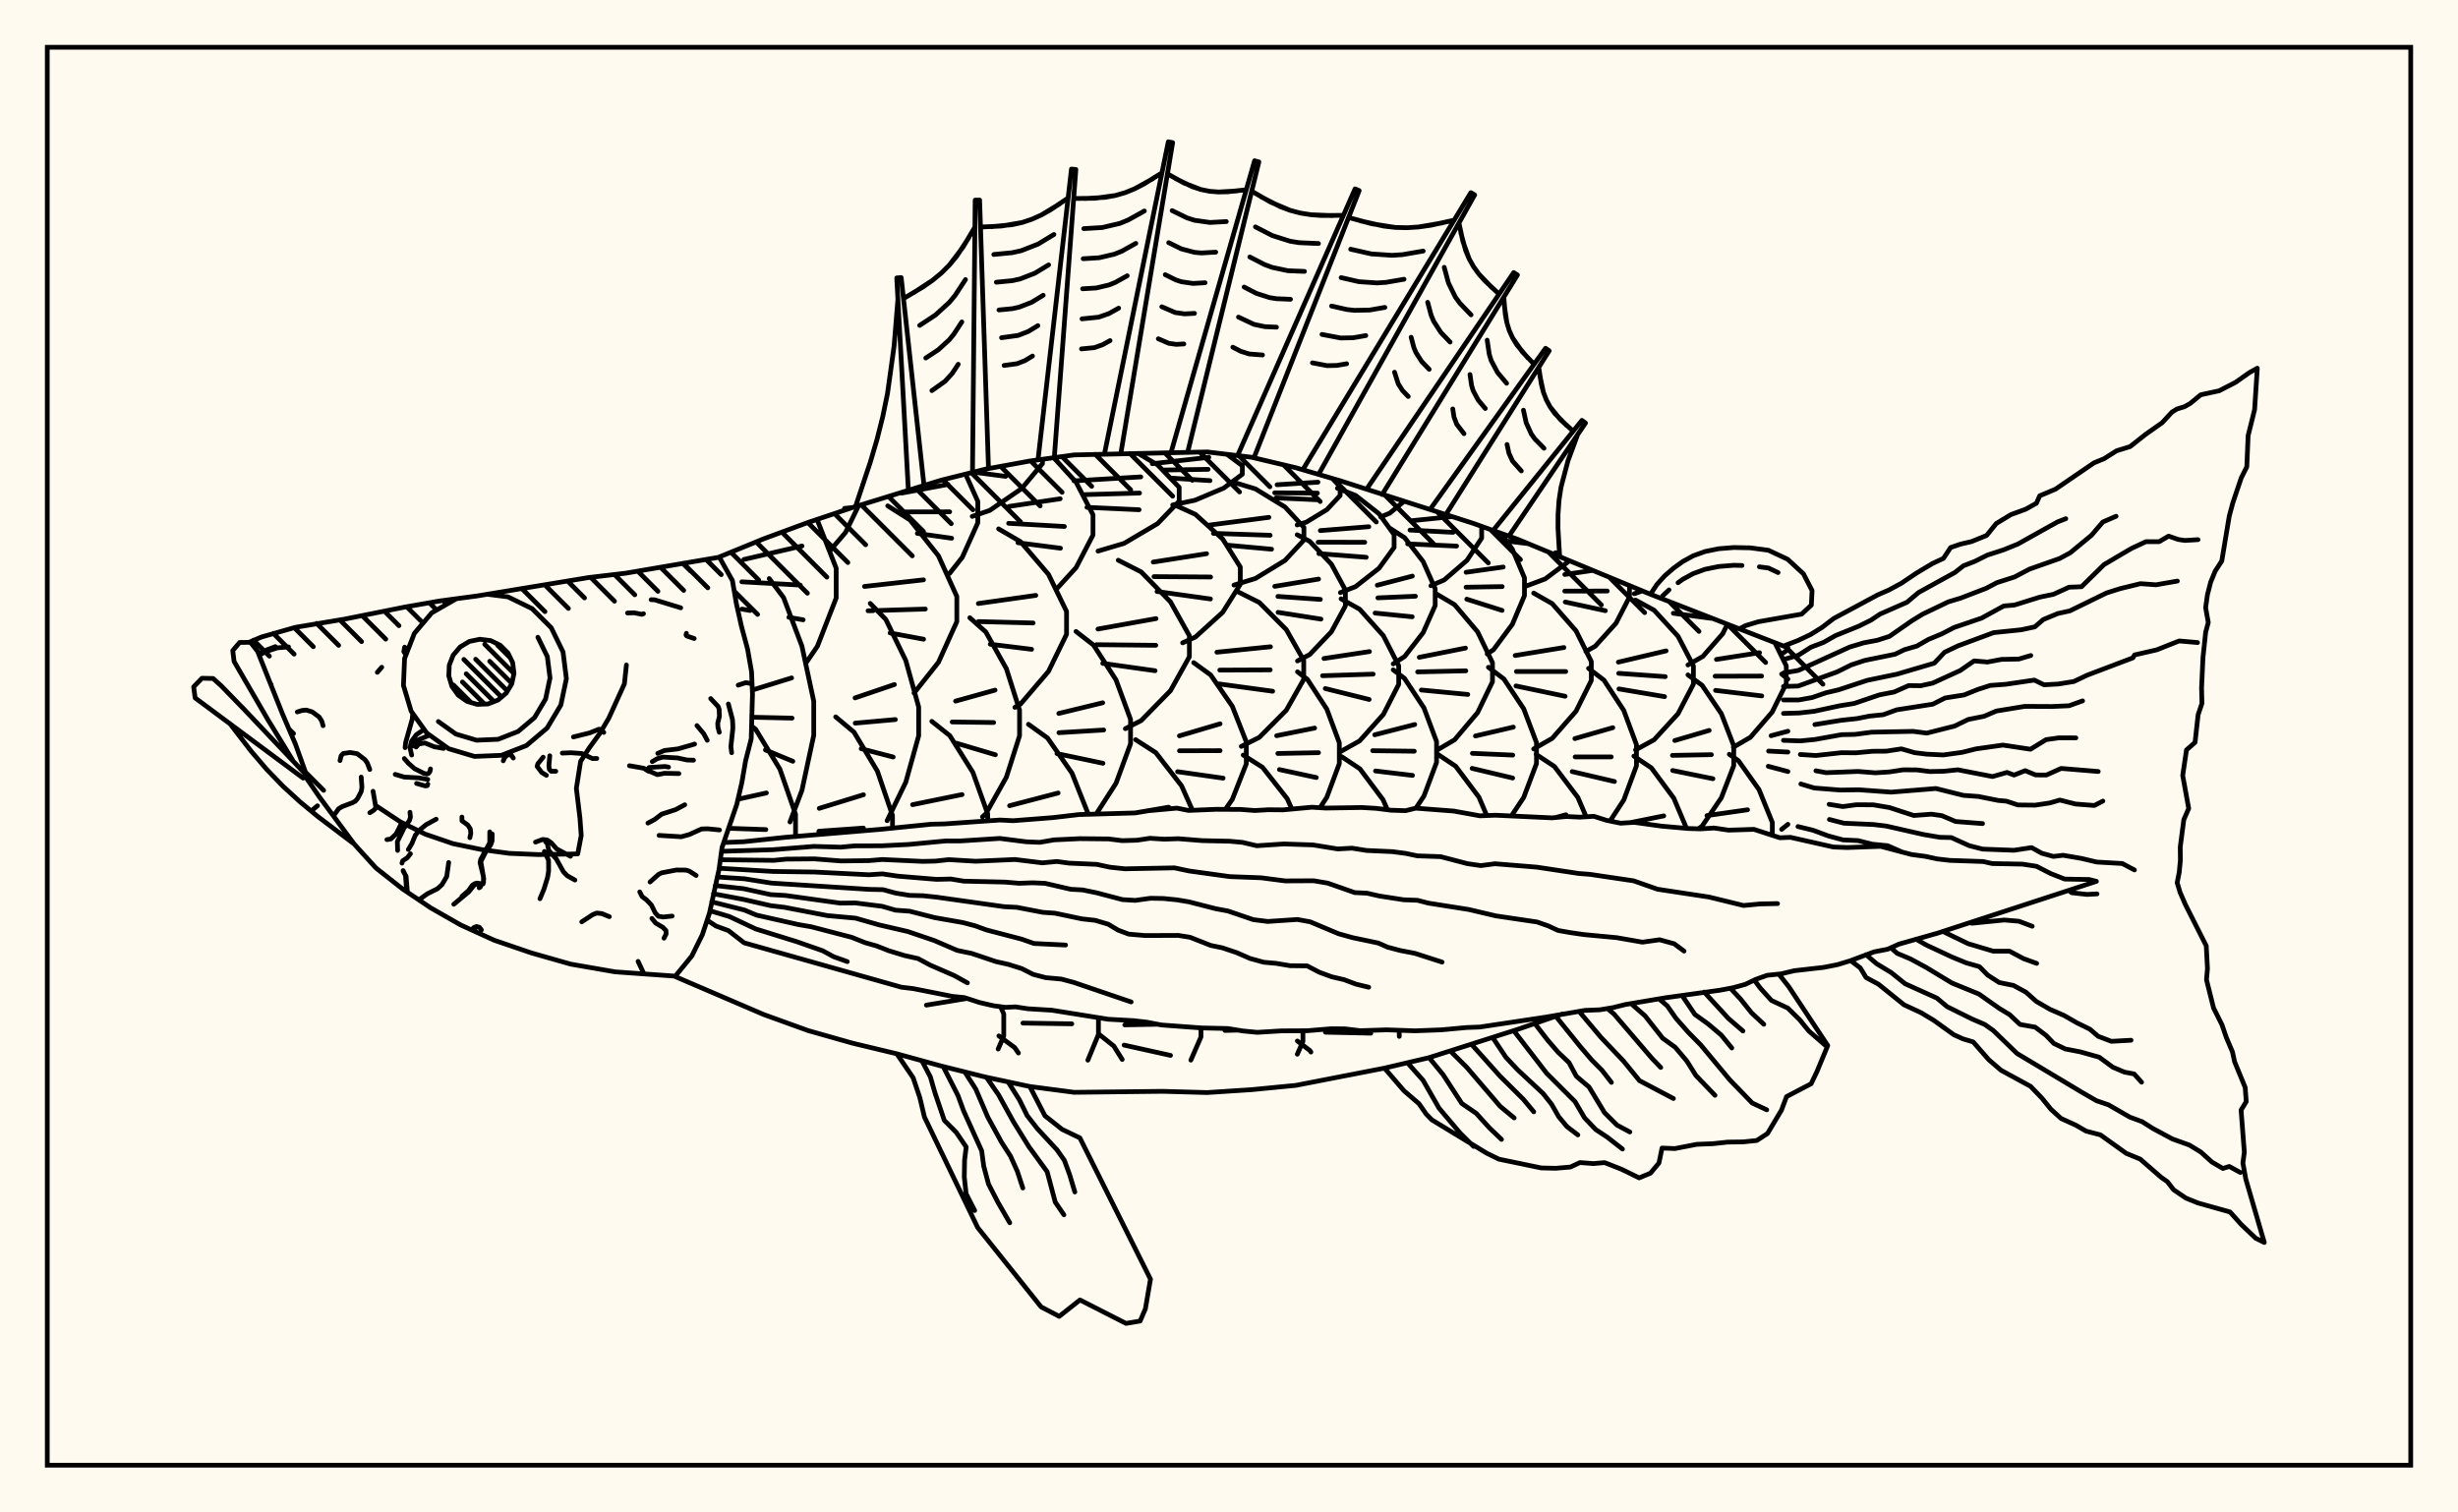<svg xmlns="http://www.w3.org/2000/svg" width="520" height="320"><rect x="0" y="0" width="520" height="320" fill="floralwhite"/><rect x="10" y="10" width="500" height="300" stroke="black" stroke-width="1" fill="none"/><path stroke="black" stroke-width="1" fill="none" stroke-linecap="round" stroke-linejoin="round" d="
M 152.18 117.84 161.59 113.99 170.97 110.53 180.35 107.38 199.1 101.6 208.48 99.26 217.86 97.54 227.24 96.25 255.38 95.62 264.75 96.74 274.13 98.96 283.51 101.71 311.65 110.72 321.02 114.08 349.16 125.73 378.24 137.05 
M 330.54 214.53 321.02 217.81 302.27 223.79 292.89 225.99 274.13 229.64 264.75 230.55 255.38 231.16 246 230.9 227.24 231.11 217.86 229.88 208.48 227.88 199.1 225.54 189.73 222.96 180.35 220.71 170.97 218.05 161.59 214.66 142.87 206.63 
M 168.3 177.01 168.3 172.27 164.99 162.73 159.86 154.3 159.04 153.63 
M 156.12 169.1 162.13 167.77 
M 154.16 175.25 162.02 175.52 
M 167.12 173.91 169.65 167.22 172.15 155.57 172.15 148.36 169.65 136.71 165.76 126.42 162.73 122.41 
M 159.45 145.91 167.47 143.43 
M 159.61 151.76 167.56 151.94 
M 161.93 158.67 167.73 161.07 
M 170.57 140.18 172.93 136.72 176.9 126.52 176.9 120.22 172.85 109.9 
M 157.37 118.37 169.67 115.52 
M 156.94 123.1 164 123.49 
M 164.17 123.5 169.31 123.79 
M 156.97 128.87 158.69 129.17 
M 166.89 130.61 169.91 131.14 
M 188.81 175.22 188.81 172.52 185.62 163.16 180.66 154.9 176.79 151.67 
M 173.32 171.03 182.67 168.15 
M 173.23 175.87 182.66 175.2 
M 175.48 116.63 178.88 112.65 181.64 106.99 
M 187.67 173.64 191.62 165.5 194.35 155.67 194.35 149.58 191.62 139.74 187.4 131.06 184.1 127.67 
M 180.89 147.66 189.22 144.83 
M 180.92 153 189.42 152.24 
M 182.19 158.41 188.96 160.17 
M 193.37 146.64 198.53 140.13 202.42 131.53 202.42 126.2 198.53 117.6 192.51 110 187.8 107.03 
M 182.89 124.08 195.37 122.68 
M 183.64 129.23 184.74 129.2 
M 185.95 129.16 195.76 128.86 
M 188.3 133.92 195.39 135.24 
M 208.96 173.65 208.96 172.22 205.82 163.42 200.94 155.65 197.13 152.62 
M 193.06 170.25 203.53 168.11 
M 200.89 121.32 203.57 117.93 206.86 110.61 206.86 106.08 204.27 100.31 
M 190.76 104.33 200.56 102.49 
M 190.41 108.31 200.91 108.29 
M 194.07 112.86 201.33 113.88 
M 207.84 172.83 208.56 172.18 212.9 164.44 215.69 155.67 215.69 150.24 212.9 141.47 208.56 133.72 205.17 130.7 
M 202.15 148.34 210.51 146.01 
M 201.44 152.75 210.21 152.87 
M 202.34 157.24 210.58 159.69 
M 205.68 109.26 209.37 108 216.16 103.35 220.54 98.08 220.54 97.17 
M 205.95 99.89 212.75 100.79 
M 214.69 149.66 215.89 148.97 221.81 142.05 225.63 134.21 225.63 129.36 221.81 121.52 215.89 114.6 211.26 111.9 
M 206.97 127.69 219.13 125.97 
M 206.98 131.51 218.56 131.81 
M 209.49 136.3 218.24 137.38 
M 230.12 172.27 230.12 171.98 226.78 163.57 221.61 156.14 217.57 153.24 
M 213.58 170.47 223.86 167.78 
M 223.7 124.42 227.65 120.1 231.23 113.19 231.23 108.92 227.65 102.02 222.93 96.84 
M 213.45 107.15 224.29 105.53 
M 213.38 110.72 225.18 111.39 
M 215.36 114.83 224.35 115.99 
M 231.92 172.21 236.1 165.72 239.17 157.37 239.17 152.2 236.1 143.85 231.34 136.48 227.63 133.6 
M 223.99 150.95 233.28 148.69 
M 224.02 155.02 233.49 154.45 
M 223.61 159.44 233.34 161.49 
M 232.29 116.6 237.82 114.96 244.9 110.78 249.46 106.04 249.46 103.1 244.9 98.36 240.78 95.93 
M 227.21 101.74 241.34 100.9 
M 229.49 104.65 241.08 104.32 
M 229.95 107.34 240.98 107.85 
M 238.07 154.17 241.42 152.46 247.62 146.13 251.62 138.95 251.62 134.51 247.62 127.34 241.42 121 236.57 118.53 
M 232.28 133.09 244.56 130.88 
M 231.94 136.4 244.51 136.53 
M 233.29 140.35 244.36 141.91 
M 252.26 171.41 249.97 166.26 244.51 159.24 240.24 156.5 
M 240.09 172 247.24 170.78 
M 248.09 106.84 252.83 105.83 258.91 103.26 262.82 100.34 262.82 98.54 259.57 96.12 
M 243.77 98.11 255.73 96.76 
M 246.01 99.45 255.58 99.3 
M 247.83 101.16 255.98 101.69 
M 250.19 136.01 252.9 134.78 258.67 129.55 262.39 123.63 262.39 119.97 258.67 114.05 252.9 108.83 248.39 106.78 
M 243.97 118.92 255.26 117.15 
M 244.13 122 256.11 122.08 
M 244.78 125.15 256.08 126.73 
M 259.24 171.24 260.7 169.13 263.66 161.61 263.66 156.96 260.7 149.43 256.11 142.79 252.53 140.2 
M 249.51 155.69 258.12 153.14 
M 249.52 158.85 258.12 158.82 
M 249.12 163.27 258.76 164.64 
M 261.05 123.79 265.6 122.39 271.84 118.58 275.85 114.26 275.85 111.58 271.84 107.26 265.6 103.44 261.11 102.07 
M 255.99 111.07 268.44 109.46 
M 256.7 112.85 268.71 113.25 
M 259.48 115.33 269.01 116.2 
M 262.6 157.92 266.41 156.01 272.13 150.26 275.81 143.75 275.81 139.72 272.13 133.22 266.41 127.47 261.94 125.23 
M 257.44 137.99 268.77 136.84 
M 258.05 141.78 268.72 141.73 
M 257.89 144.7 269.24 146.25 
M 273.3 171.18 272.32 168.99 267.09 162.34 263.01 159.75 
M 274.42 111.07 276.37 110.47 280.71 107.83 283.51 104.84 283.51 102.99 281.85 101.22 
M 270.17 102.56 278.82 102.02 
M 269.67 104.27 278.71 104.33 
M 269.95 105.34 278.86 105.75 
M 274.49 139.84 277.07 138.49 281.66 133.67 284.62 128.2 284.62 124.82 281.66 119.36 277.07 114.53 274.42 113.14 
M 269.68 124.06 278.95 122.52 
M 270.34 126.19 279.33 126.82 
M 270.38 129.56 279.45 130.99 
M 279.25 170.9 280.69 168.69 283.34 161.56 283.34 157.15 280.69 150.03 276.58 143.73 274.49 142.14 
M 270.08 155.66 278.12 154.04 
M 270.33 159.42 278.94 159.25 
M 270.66 162.82 278.47 164.51 
M 283.56 125.38 286.79 124.11 291.74 120.23 294.93 115.83 294.93 113.11 291.74 108.71 286.79 104.82 282.93 103.31 
M 279.32 112.26 289.58 111.44 
M 278.85 114.72 288.72 114.73 
M 279.02 117.13 289.03 117.91 
M 283.71 158.95 287.63 156.76 292.66 151.15 295.9 144.79 295.9 140.86 292.66 134.5 287.63 128.89 283.71 126.7 
M 280.09 139.32 289.71 137.86 
M 279.79 142.97 290.49 142.63 
M 280.36 145.68 289.65 147.99 
M 293.51 171.33 292.6 169.22 287.69 162.66 283.86 160.11 
M 292.08 109.37 294 108.58 296.98 106.12 
M 294.74 140.46 297.16 138.9 301.08 133.84 303.62 128.11 303.62 124.56 301.08 118.83 297.16 113.77 294.09 111.79 
M 291.37 123.82 298.79 121.89 
M 291.5 126.49 299.44 126.15 
M 290.91 129.71 298.76 130.5 
M 299.54 170.99 301.25 168.41 303.91 161.3 303.91 156.9 301.25 149.79 297.12 143.52 294.74 141.72 
M 290.83 155.47 299.3 153.29 
M 290.4 158.83 299.2 158.94 
M 290.99 163.12 298.83 164.06 
M 302.71 123.92 305.54 122.7 310.35 118.55 313.45 113.85 313.45 111.37 
M 298.55 110.18 307.11 109.31 
M 298.29 112.15 307.41 112.63 
M 297.79 115.07 308.15 115.54 
M 303.93 158.76 307.73 156.52 312.6 150.76 315.74 144.25 315.74 140.21 312.6 133.69 307.73 127.94 303.93 125.69 
M 300.25 139.07 310.03 137.12 
M 299.91 142.16 310.11 141.93 
M 300.69 145.99 310.52 146.93 
M 314.53 172.55 312.88 168.67 307.96 162.12 304.13 159.56 
M 314.62 138.36 315.96 137.46 319.94 132.1 322.51 126.02 322.51 122.26 319.94 116.19 317.42 112.79 
M 310.16 121.08 318.01 119.97 
M 310.15 124.24 317.79 124.11 
M 310.3 126.77 317.78 129.15 
M 319.76 172.6 322.35 168.71 325.05 161.55 325.05 157.12 322.35 149.97 318.15 143.65 314.88 141.18 
M 312.13 155.72 320.15 153.84 
M 311.49 159.39 320.03 159.76 
M 311.43 162.57 320.01 164.61 
M 322.78 124.03 326.91 122.48 332.02 118.66 
M 318.93 114.5 323.29 115.02 
M 324.45 158.46 328.38 156.22 333.41 150.48 336.65 143.98 336.65 139.96 333.41 133.46 328.38 127.72 324.45 125.48 
M 320.54 138.69 330.86 137 
M 320.8 142.08 331.24 142.08 
M 320.71 145.13 331.11 147.31 
M 335.56 172.81 333.81 168.73 328.84 162.16 324.96 159.6 
M 329.11 172.97 331.28 172.38 
M 335.49 137.83 337.47 136.73 341.88 131.85 344.72 126.32 344.72 123.93 
M 331.04 121.55 336.86 120.7 
M 331.03 125.07 340.02 125.05 
M 331.13 127.37 339.62 129.21 
M 340.6 173.72 343.51 169.27 346.2 162.03 346.2 157.55 343.51 150.3 339.32 143.9 336.06 141.41 
M 333.17 156.27 341.2 153.96 
M 333.23 160.14 340.87 160.14 
M 332.6 163.25 341.55 165.35 
M 345.74 125.62 347.43 125.02 
M 346 158.67 349.94 156.52 355 151 358.25 144.75 358.25 140.88 355 134.63 349.94 129.11 346 126.96 
M 342.37 140.09 352.47 137.71 
M 342.44 142.46 352.29 143.16 
M 342.5 145.76 352.15 147.39 
M 356.8 175.27 354.1 168.88 349.36 162.47 345.65 159.97 
M 344.99 174.03 351.98 172.62 
M 357.09 140.69 360.25 138.88 364.44 134.09 365.43 132.09 
M 354 129.75 361.95 130.82 
M 359.31 175.36 360.09 174.78 364.16 168.78 366.78 161.99 366.78 157.79 364.16 151 360.09 145 357.09 142.79 
M 354.31 156.68 361.59 154.54 
M 353.81 159.82 362.05 159.67 
M 353.85 163.02 362.38 164.76 
M 366.7 158.09 370.3 156 374.91 150.66 377.89 144.61 377.89 140.87 375.49 136 
M 363.12 139.52 372.24 138.09 
M 362.84 143.07 372.68 143.04 
M 362.93 146.07 372.71 147.24 
M 374.94 176.74 374.94 174 372.13 167.07 367.77 160.94 365.84 159.59 
M 361.12 172.56 369.7 171.33 
M 376.82 138.43 378.24 137.46 
M 376.91 175.47 378.24 174.41 
M 378.24 143.68 376.91 142.62 
M 374.68 155.66 378.24 154.71 
M 374.15 158.91 378.24 159.12 
M 374.08 162.13 378.24 163.24 
M 172.85 109.9 172.85 109.9 
M 211.16 221.96 212.35 219.22 212.35 214.54 211.68 212.99 
M 195.98 212.66 204.57 211.25 
M 215.45 222.8 214.67 221.65 211.31 219.17 
M 230.14 224.31 232.38 218.87 232.38 215.36 
M 216.4 216.46 226.75 216.62 
M 222.93 96.84 222.93 96.84 
M 237.41 224.16 235.62 221.31 232.37 218.72 
M 251.93 224.3 254.07 219.39 254.07 217.48 
M 237.94 216.84 244.9 216.71 
M 237.81 221.12 247.63 223.3 
M 274.45 223.05 275.64 220.36 275.64 218.06 
M 259.12 218.02 261.81 217.95 
M 277.33 222.59 277.12 222.27 274.46 220.25 
M 296.02 219.28 296.02 218.04 
M 280.4 218.39 290 218.6 
M 317.42 112.79 317.42 112.79 
M 332.02 118.66 332.02 118.66 
M 347.43 125.02 347.43 125.02 
M 178.66 107.56 180.35 107.38 
M 192.15 103.4 189.71 58.8 190.65 58.73 195.48 102.74 
M 205.74 99.54 206.3 42.34 207.24 42.33 209.12 99.14 
M 219.64 96.9 226.67 35.77 227.6 35.86 223.04 96.83 
M 233.72 95.7 247.16 30 248.08 30.17 237.11 95.97 
M 247.85 95.34 265.41 34.01 266.32 34.26 251.24 95.73 
M 262.01 95.94 286.67 39.96 287.54 40.33 265.28 96.86 
M 275.82 99.03 311.16 40.76 311.97 41.23 278.95 100.37 
M 289.32 103.18 320.23 57.67 321.02 58.18 292.4 104.64 
M 302.77 107.46 326.96 73.69 327.74 74.21 305.85 108.92 
M 316.2 111.83 334.66 88.94 335.42 89.5 319.21 113.43 
M 329.08 116.93 330.41 117.99 
M 180.98 107.19 184.12 97.77 185.54 92.96 186.76 88.11 187.76 83.22 189.14 73.3 189.96 63.26 
M 191.14 63.17 195.35 60.66 197.32 59.28 199.16 57.76 200.84 56.08 203.74 52.27 206.24 48.06 
M 207.43 48.04 211.93 47.82 216.25 47.07 218.31 46.38 220.3 45.49 222.23 44.4 225.96 41.89 
M 227.14 42 231.63 41.95 235.96 41.36 238.03 40.76 240.05 39.94 242 38.93 245.82 36.57 
M 246.98 36.78 250.45 38.71 254.02 40.09 255.88 40.47 257.77 40.62 259.71 40.58 263.65 40.15 
M 264.8 40.45 268.8 42.76 272.95 44.51 275.11 45.08 277.32 45.43 279.58 45.6 284.2 45.56 
M 285.3 46.02 290.23 47.35 295.18 48.12 297.66 48.18 300.14 48.02 302.64 47.67 307.63 46.58 
M 308.65 47.18 309.49 51.12 310.81 54.77 311.75 56.44 312.89 58.01 314.2 59.47 317.14 62.22 
M 318.13 62.86 318.45 66.51 318.78 68.26 319.29 69.93 320.01 71.51 322.02 74.4 324.54 77.06 
M 325.53 77.73 326.08 81.3 326.52 83 327.14 84.61 327.95 86.11 330.13 88.8 332.82 91.23 
M 333.77 91.93 331.72 97.46 330.24 103.07 329.81 105.93 329.61 108.81 329.6 111.73 329.94 117.61 
M 193.27 61.94 197.32 59.28 199.16 57.76 200.84 56.08 202.36 54.25 205.02 50.19 
M 194.56 68.85 197.9 66.65 200.8 64.01 202.06 62.5 204.25 59.15 
M 195.85 75.75 198.48 74.02 200.77 71.94 201.76 70.75 203.48 68.11 
M 197.14 82.65 199.93 80.67 201.45 79 202.72 77.07 
M 209.69 47.97 214.12 47.54 216.25 47.07 218.31 46.38 220.3 45.49 224.11 43.18 
M 210.24 53.84 214.15 53.46 216.03 53.04 219.61 51.65 222.97 49.61 
M 210.78 59.71 214.18 59.38 215.81 59.02 218.92 57.81 221.84 56.04 
M 211.33 65.58 214.21 65.3 215.59 64.99 218.23 63.97 220.7 62.47 
M 211.88 71.45 215.38 70.97 217.54 70.13 219.57 68.9 
M 212.42 77.32 215.16 76.95 216.85 76.29 218.43 75.33 
M 229.4 42.01 233.82 41.75 235.96 41.36 238.03 40.76 240.05 39.94 243.92 37.79 
M 229.28 48.37 233.18 48.14 236.9 47.27 238.68 46.54 242.1 44.64 
M 229.15 54.74 232.55 54.53 235.78 53.77 237.32 53.15 240.29 51.49 
M 229.03 61.1 231.91 60.93 234.65 60.28 235.95 59.75 238.47 58.35 
M 228.91 67.46 232.41 67.11 234.59 66.35 236.66 65.2 
M 228.79 73.82 231.52 73.55 233.23 72.95 234.84 72.06 
M 248.71 37.79 252.22 39.5 254.02 40.09 255.88 40.47 257.77 40.62 261.67 40.4 
M 247.97 44.56 251.08 46.08 252.67 46.6 255.98 47.07 259.43 46.88 
M 247.24 51.34 249.93 52.66 252.74 53.4 254.2 53.52 257.19 53.35 
M 246.51 58.12 248.79 59.24 249.97 59.62 252.41 59.97 254.94 59.82 
M 245.78 64.9 248.62 66.13 250.62 66.41 252.7 66.3 
M 245.05 71.68 247.27 72.64 248.83 72.86 250.45 72.77 
M 266.79 41.64 270.85 43.73 272.95 44.51 275.11 45.08 277.32 45.43 281.88 45.62 
M 265.59 48 269.18 49.85 272.94 51.04 274.9 51.35 278.93 51.52 
M 264.4 54.37 267.51 55.97 269.12 56.57 272.47 57.28 275.97 57.42 
M 263.2 60.73 265.84 62.09 268.61 62.97 270.04 63.2 273.01 63.32 
M 262 67.09 265.29 68.63 267.62 69.12 270.05 69.22 
M 260.81 73.46 262.5 74.33 264.27 74.89 267.09 75.11 
M 287.76 46.72 292.7 47.83 295.18 48.12 297.66 48.18 300.14 48.02 305.13 47.16 
M 285.74 52.73 290.1 53.72 294.48 54.02 296.68 53.88 301.08 53.12 
M 283.72 58.74 287.5 59.6 291.3 59.86 293.21 59.74 297.03 59.08 
M 281.7 64.75 284.9 65.48 286.51 65.66 289.74 65.6 292.98 65.04 
M 279.67 70.76 283.63 71.51 286.28 71.46 288.94 71 
M 277.65 76.77 280.74 77.36 282.81 77.32 284.89 76.96 
M 309.03 49.17 310.06 52.99 310.81 54.77 311.75 56.44 312.89 58.01 315.63 60.86 
M 305.53 56.56 306.42 59.85 307.87 62.82 308.85 64.16 311.21 66.62 
M 302.03 63.96 302.77 66.71 303.31 67.99 304.81 70.32 306.78 72.38 
M 298.53 71.35 299.12 73.57 299.56 74.6 300.76 76.48 302.35 78.14 
M 295.02 78.75 295.81 81.22 296.72 82.64 297.93 83.89 
M 318.26 64.7 318.78 68.26 319.29 69.93 320.01 71.51 320.92 73 323.24 75.75 
M 314.62 71.97 315.05 74.91 315.47 76.29 316.82 78.82 318.73 81.09 
M 310.98 79.24 311.32 81.56 311.65 82.65 312.71 84.64 314.22 86.43 
M 307.34 86.52 307.59 88.21 308.17 89.75 309.71 91.76 
M 325.77 79.53 326.52 83 327.14 84.61 327.95 86.11 328.95 87.5 331.44 90.03 
M 322.29 86.79 322.87 89.45 323.96 91.83 324.73 92.9 326.64 94.84 
M 318.82 94.04 319.22 95.89 319.98 97.55 321.84 99.64 
M 153.12 178.26 157.33 178.09 166.2 177.15 186.26 175.47 197.06 174.38 199.82 174.32 211.51 173.5 214.38 173.64 222.72 172.99 228.28 172.34 240.14 172 242.95 171.53 248.97 170.98 251.44 171.47 257.28 171.23 262.53 171.26 265.44 171.49 268.35 171.32 271.41 171.35 277.54 170.79 280.44 170.97 288.08 170.85 291.17 171.03 294.23 171.42 297.34 171.52 299.51 170.99 307.53 171.6 313.1 172.61 316.34 172.48 328.35 173.04 331.36 172.75 334.22 172.89 337.18 172.71 339.85 173.56 342.84 174.17 345.74 173.99 351.47 174.79 357.1 175.29 359.74 175.37 362.63 175.19 365.69 175.64 371.05 175.47 376.53 177.25 378.77 177.16 387.86 179.21 390.79 179.32 397.87 179.07 404.36 180.79 407.38 181.2 409.84 181.73 412.52 182.04 419.56 182.28 421.46 182.71 427.87 182.83 430.84 183.29 433.86 184.84 436.8 185.99 441.95 186.08 443.51 186.47 409.86 197.45 401.75 199.75 399.35 200.83 396.45 201.4 391.39 203.29 388.72 204.1 385.82 204.67 379.58 205.38 376.83 206.04 373.85 206.35 371.42 207.22 369.19 208.28 366.6 208.99 363.83 209.51 352.24 211.12 343.82 212.54 341.22 213.19 338.44 213.65 335.32 213.77 327.02 215.2 313.04 217.3 310.25 217.4 304.95 217.89 299.38 218.1 293.39 217.89 287.78 218.07 284.51 217.68 281.59 217.66 276.52 218.08 271.1 218.11 265.97 218.42 262.96 218.13 259.72 217.61 254.16 217.49 245.68 216.86 242.58 216.26 239.75 215.94 234.46 215.65 222.53 213.74 217.46 213.43 214.84 213.03 212.72 213.13 210.16 212.79 207.27 212.12 203.99 211.06 201.53 210.82 193.22 209.17 190.7 208.87 157.43 199.48 154.11 196.9 151.46 195.92 149.6 194.69 
M 152.64 180.12 163.48 179.78 172.16 179.08 177.84 179.24 180.78 178.97 186.51 178.95 192.19 178.67 200.11 177.92 203.26 177.92 211.51 177.39 217.09 178.1 219.97 178.22 222.97 177.7 228.43 177.44 234.53 177.5 237.42 177.86 240.55 177.77 243.28 177.36 246.29 177.55 249.25 177.45 254.4 177.86 260.11 177.98 262.85 178.23 265.87 178.94 271.61 178.56 277.79 178.77 283.01 179.62 286.01 179.45 289.09 179.94 294.59 180.19 297.39 180.56 299.86 181.08 304.78 181.25 310.43 182.73 313.27 183.14 316.27 182.75 325.12 183.47 334 184.81 336.35 184.99 345.58 186.36 350.67 188.14 361.58 189.8 368.85 191.58 372.36 191.25 376.05 191.18 
M 152.4 181.9 163.7 182.03 166.37 181.77 172.33 181.72 177.92 182.16 183.78 182.09 186.65 181.85 195.19 182.25 197.87 182.19 200.72 181.88 206.41 182.22 214.73 181.85 220.51 182.56 223.58 182.27 226.16 182.62 232.03 182.88 234.79 183.48 237.99 183.82 248.46 183.62 251.58 184.28 260.17 185.47 266.79 185.72 271.88 186.38 277.92 186.35 280.88 186.85 286.59 188.85 289.22 188.98 291.78 189.57 296.94 190.37 299.86 190.48 302.18 191.08 310.73 192.43 316.46 193.78 325.17 195.07 327.57 195.91 329.61 196.86 332.15 197.31 335.11 197.74 342.02 198.39 347.46 199.34 351.1 198.83 354.18 199.68 356.27 201.23 
M 152.15 183.7 163.56 184.38 172.28 184.5 183.82 185.08 186.67 184.89 189.91 185.37 198.12 186.05 201.15 185.98 203.89 186.43 212.61 186.63 215.57 186.88 218.44 186.78 221.08 186.89 226.53 188.15 229.03 188.29 232 188.9 237.48 190.34 240.17 190.5 243.39 190.05 246.11 190.1 249.02 190.39 251.51 190.81 257.22 192.27 259.76 192.74 265.15 194.58 268.2 194.96 274.46 194.54 277.16 195.03 283.18 197.56 286.16 198.39 291.55 199.52 293.56 200.4 296.24 201.11 299.28 201.69 305.08 203.56 
M 151.74 185.55 157.49 185.93 163.21 186.84 183.87 188.17 186.8 188.23 189.53 188.97 192.45 189.44 195.22 189.51 198.15 189.82 212.48 191.84 215.11 191.97 220.6 193.03 223.18 193.21 228.87 194.41 231.69 194.72 234.45 195.54 236.53 196.79 238.78 197.64 242.25 197.94 249.27 197.91 251.77 198.31 256.13 200.03 258.59 200.54 261.66 201.57 264.45 202.79 267.36 203.59 269.96 203.82 272.93 204.32 276.53 204.36 279.08 205.69 281.7 206.66 284.37 207.28 286.85 208.22 289.56 208.88 
M 151.31 187.36 157.28 188.02 163.04 189.28 166.18 189.46 177.76 191.08 180.95 191.04 186.61 191.75 189.44 192.57 192.44 192.79 197.71 194.14 203.68 195.19 206.3 195.88 208.67 196.75 216.13 198.7 218.74 199.62 225.43 199.95 
M 150.92 189.1 157.27 190.29 163.06 191.62 165.98 191.97 175.04 193.72 181 194.26 185.96 195.68 192.05 197.09 197.66 199 202.52 201.09 205.53 201.71 210.73 203.46 213.32 204.04 216.17 204.94 218.58 206.16 221.24 206.85 224.54 207.15 227.14 207.85 239.3 211.99 
M 150.57 190.81 157.47 192.54 160.06 193.62 168.96 195.63 171.61 196.08 180.17 198.31 183.04 199.46 185.43 200.13 188.02 201.15 191.39 202.18 194.21 202.81 196.74 204.17 201.91 206.42 204.66 207.95 
M 150.2 192.69 154.31 193.92 159.87 196.54 168.56 199.24 174.05 201.16 176.37 202.42 179.25 203.45 
M 217.86 229.88 221.06 236.07 224.69 238.95 228.45 240.75 243.39 270.64 242.31 276.92 241.2 279.5 238.21 280 228.47 275.04 224.08 278.51 220.26 276.52 206.83 259.72 195.57 236.34 194.59 232.22 193.17 228.01 189.73 222.96 
M 213.26 228.9 215.68 232.74 217.29 236.02 219.46 238.8 223.63 243.3 225.17 245.5 226.26 248.45 227.39 252.2 
M 208.67 227.91 211.25 231.64 214.41 237.36 217.65 242.59 221.53 247.91 223.24 254.33 225.08 257.03 
M 204.1 226.78 206.43 230.43 208.97 236.36 211.86 241.64 213.77 244.6 215.22 247.82 216.38 251.35 
M 199.54 225.65 202.65 231.76 203.85 235.02 207.68 243.5 208.11 246.72 209.12 250.51 211.1 254.35 213.62 258.71 
M 195.01 224.41 196.83 227.86 197.74 231.04 199.77 237.04 202.32 239.61 204.4 242.68 204.06 245.46 204 249.02 204.38 252.56 206.2 256.12 
M 376.31 206.09 378.39 208.72 386.67 221.21 384.39 226.71 383.15 229.3 377.95 232.02 376.88 234.87 373.92 239.83 371.66 241.3 368.73 241.6 365.53 241.64 362.35 241.98 358.98 242.11 354.32 243.01 351.61 242.9 350.96 246.06 349.16 248.22 346.77 249.21 343.04 247.39 339.47 245.98 337.08 246.19 334.25 245.97 332.22 246.92 329.13 247.18 326.06 247.11 317.1 245.25 314.52 243.99 302.92 236.94 301.72 235.71 300.18 233.5 297.03 230.79 292.89 225.99 
M 371.13 207.36 372.39 209.05 374.77 211.68 378.21 213.28 380.72 215.75 382.66 218.13 386.13 221.15 
M 366.08 209.09 368.19 211.34 370.56 214.31 373.14 216.71 
M 360.54 209.9 365.67 215.5 368.73 218.14 
M 355.85 210.62 358.55 214.62 361.35 216.64 364.12 218.98 366.37 221.73 
M 351.02 211.37 352.71 212.81 354.57 215.47 357.15 218.4 359.79 221.07 365.98 228.52 370.69 233.37 373.76 234.81 
M 345.09 212.36 348.02 214.93 351.75 219.67 354.39 221.57 356.85 224.48 358.78 227.55 362.82 231.75 
M 340.04 213.38 341.43 214.53 349.45 223.89 351.34 225.85 
M 334.05 213.97 338.69 219.48 343.44 224.47 346.84 228.64 354.02 232.42 
M 329.14 215.02 334.27 221.38 336.73 224.26 338.92 226.46 340.9 229.01 
M 324.69 216.55 327.46 220.13 329.59 222.59 331.93 224.82 333.48 227.71 336.16 229.98 339.43 235.39 342.09 238.05 344.8 239.5 
M 320.24 218.06 327.21 227.09 333.2 233.07 335.21 236.49 337.59 238.99 340.08 240.64 343.24 243.11 
M 315.77 219.5 318.59 223.71 321.06 226.34 326.43 231.34 328.25 233.64 329.76 236.28 331.5 238.37 333.8 240.12 
M 311.29 220.93 317.34 227.69 322.25 232.56 324.47 235.23 
M 306.81 222.35 310.28 225.8 317.37 234.08 320.33 236.53 
M 302.33 223.77 305.29 227.37 309.25 233.47 312.3 235.55 315.12 238.66 317.65 241.07 
M 297.75 224.85 301.06 228.57 304.44 234.47 308.92 239.76 311.75 242.56 
M 377.3 136.69 380.31 135.54 383.04 134.25 385.5 132.72 387.89 130.88 397.29 125.84 399.61 124.83 402.23 123.41 405.46 121.24 408.8 119.24 411.15 118.14 412.66 115.84 414.75 115.13 417.09 114.58 420.28 113.29 422.31 110.77 425.42 108.88 428.56 107.73 430.81 106.48 431.51 104.9 434.84 103.5 442.99 97.93 445.13 97.05 447.77 95.38 450.64 94.49 453.86 91.94 457.41 89.44 459.49 87.19 460.53 86.54 462.13 86.05 463.38 85.34 465.57 83.53 469.48 82.68 472.95 80.89 475.86 78.84 477.54 77.9 476.97 86.67 475.6 92.17 475.32 98.77 474.14 101.12 472.36 106.4 471.61 109.19 470.03 118.68 468.63 120.84 467.67 123.19 466.99 125.84 466.61 128.56 467.17 131.7 466.62 133.74 466.05 139.11 465.75 145.53 465.83 148.82 465.02 151.22 464.37 157.08 462.56 158.67 461.76 164.07 463.03 171.05 462 173.41 461.24 179.19 461.27 181.99 461.03 184.53 460.59 186.76 461.2 188.8 462.32 191.36 466.74 200.12 467 204.93 466.79 207.29 468.28 213.24 470.06 216.81 471 219.53 472.29 222.56 472.73 224.61 474.98 230.09 475.2 233.08 474.11 234.86 474.8 243.79 474.49 246.06 475.11 249.48 479.02 262.88 477.2 261.98 474.15 259.08 471.78 256.43 465.01 254.53 462.44 253.49 459.84 251.73 458.53 250.03 457.16 249.06 452.77 245.24 449.83 244.03 444.35 240.11 441.33 239.32 439.16 238.07 436.02 236.64 433.87 234.68 431.97 232.33 429.58 229.85 423.34 226.45 420.72 224.2 417.44 220.45 415.24 219.79 413.33 218.92 409.07 215.86 406.32 214.22 402.82 212.6 397.39 208.23 394.77 206.82 393.55 204.79 391.51 203.24 
M 377.3 139.54 380.42 138.65 383.14 136.92 385.79 135.91 388.32 134.47 393.24 132.48 395.79 131.22 397.74 129.92 403.42 127.43 405.9 125.35 413.58 121.12 415.37 119.71 417.76 118.78 420.44 117.44 423.85 116.34 426.88 115.11 435.27 110.43 437.03 109.74 
M 377.3 142.39 380.44 141.85 391.29 136.91 394.26 136.01 397.17 135.46 399.72 134.64 404.43 131.36 406.73 129.95 412.2 127.33 414.78 126.55 420.17 124.48 422.47 123.27 426.2 122.07 429.35 120.41 435.72 118.17 437.98 116.95 442.46 113.25 444.87 110.44 447.67 109.23 
M 377.3 145.24 380.43 145.15 388.67 142.15 391.65 140.67 394.54 139.72 400.9 138.42 402.89 137.46 405.52 136.69 407.96 135.29 410.8 134.11 413.43 132.75 419.23 130.77 423.91 128.21 426.18 128.01 431.53 126.34 434.42 125.74 437.72 124.24 440.35 124.14 445.11 119.46 450.91 116.04 454 114.6 456.77 114.61 458.78 113.43 460.82 114.14 462.2 114.35 465 114.18 
M 377.3 148.09 380.55 148.09 383.37 147.58 386.31 146.57 388.92 145.96 395.04 143.94 401.3 142.64 409.21 140.31 411.38 138 414.24 136.64 421.76 133.85 427.58 133.25 430.48 132.63 432.25 131.09 435.36 129.8 437.88 129.25 445.66 125.45 448.53 124.54 452.83 123.49 456.11 123.73 460.63 122.94 
M 377.3 150.94 380.62 150.85 383.81 150.49 389.24 149.32 392.24 148.84 397.59 147.02 400.71 146.41 403.79 145.05 406.33 145.09 408.87 144.53 414.69 141.87 417.64 139.83 420.46 140.07 423.43 139.51 427.09 139.44 429.62 138.69 
M 383.94 153.3 389.54 152.39 392.83 152.04 395.46 151.52 398.43 151.21 401.26 150.18 408.89 148.99 411.5 147.67 415.5 147.04 418.5 145.84 421.05 145.02 424.32 144.78 430.37 143.89 432.43 144.89 435.46 144.72 438.74 144.19 441.53 142.86 451.23 139.18 451.57 138.57 456.27 137.49 461.01 135.61 464.91 135.95 
M 377.3 156.64 380.85 156.76 383.99 156.45 389.6 155.44 392.44 155.38 395.99 154.91 404.73 154.74 407.62 155.11 413.54 153.61 416.39 152.22 419.74 151.55 422.33 150.44 428.35 149.45 434.07 149.48 437.71 149.32 440.58 148.29 
M 380.86 159.63 384.16 159.85 389.57 159.25 392.6 159.28 396.14 158.95 399.06 158.93 402.25 158.44 405.05 159.25 407.59 159.56 411.11 159.73 415.13 159.17 418.01 158.45 423.72 157.64 429.56 158.52 432.86 156.49 435.57 156.11 439.16 156.12 
M 384.16 163.08 386.31 163.48 393.08 163.22 396.73 163.51 399.73 163.32 402.59 162.88 405.49 162.89 408.26 163.24 411.21 163.18 414.18 162.87 421.52 164.3 424.6 163.43 426.08 163.99 428.43 163.05 430.64 163.96 432.92 163.98 436.05 162.58 443.89 163.23 
M 380.98 165.87 383.8 166.72 389.33 167.16 393.25 167.1 400.09 167.6 409.55 166.83 415.36 168.28 418.58 168.52 422.71 169.35 424.48 169.51 426.89 170.31 430.56 170.35 433.64 169.89 435.77 169.27 439.07 170.11 443.06 170.42 444.87 169.49 
M 386.96 170.18 389.88 170.65 392.67 170.27 396.28 170.28 399.72 170.86 404.87 172.54 408.62 172.26 410.8 172.57 413.71 173.81 419.42 174.25 
M 387.02 173.38 390.09 174.17 396.34 174.45 399.03 174.77 406.9 176.56 410.4 177.16 412.81 177.21 416.58 178.92 419.44 179.65 426.06 179.9 429.79 179.33 431.95 180.53 434.4 181.2 436.47 180.96 440.32 181.62 443.58 182.39 448.98 182.7 451.55 184.06 
M 380.37 174.88 383.56 175.66 386.75 176.85 389.89 177.7 393.08 177.85 396.09 178.61 399.34 178.93 402.36 180.26 
M 437.68 188.37 438.26 188.88 441.51 189.24 443.63 189.13 
M 416.78 195.19 417.14 195.34 424 194.65 427.1 194.91 429.92 195.97 
M 411.02 197.07 416.36 199.66 421.66 201.24 425.13 201.25 428.1 202.83 430.87 203.83 
M 405.33 198.7 407.58 199.98 413.03 202.52 415.99 203.73 418.75 204.52 420.5 206.3 422.94 207.88 425.95 208.49 428.59 209.92 430.79 211.88 433.7 213.56 436.65 214.84 439.42 216.43 442.12 217.75 443.88 219.26 446.67 220.32 450.83 220.09 
M 400.02 200.53 401.35 201.7 404.2 202.9 407.52 204.7 412.94 207.98 418.64 210.31 422.92 213.33 425.15 214.68 427.35 216.75 430.55 217.32 432.84 219.05 434.49 220.76 436.9 221.93 440.1 222.55 444.1 223.68 446.97 225.79 449.45 226.84 451.48 227.22 453.06 228.97 
M 394.76 201.98 397.03 203.92 400.08 205.76 403.04 208.14 409.77 211.18 411.91 212.98 417.24 215.62 419.88 216.75 421.69 218.03 426.71 222.89 440.8 231.32 443.53 232.89 446.07 233.76 450.58 236.36 453.16 237.31 455.5 238.79 459.59 240.98 463.15 242.26 465.59 243.74 467.95 245.87 470.26 247.22 471.61 246.79 473.95 248.07 
M 349.16 125.73 350.53 123.66 352.16 121.85 354 120.25 355.99 118.81 358.21 117.59 360.74 116.68 363.59 116.1 366.77 115.84 370.28 115.91 374.12 116.42 378.19 118.33 381.52 121.4 383.35 124.94 383.2 128.02 381.15 129.93 371.97 131.55 369.27 132.37 367.92 133.07 
M 351.73 126.08 353.08 124.81 
M 354.99 123.29 355.99 122.57 358.21 121.36 360.74 120.44 363.59 119.86 366.77 119.6 368.53 119.64 
M 372.2 119.93 374.12 120.18 376.16 121.14 
M 52.65 135.91 55.34 134.77 62.45 132.74 72.85 131 85.6 128.45 92.89 127.17 100.92 126.09 124.56 122.19 132.4 121.27 152.18 117.89 154.95 122.84 155.77 127.66 156.85 132.49 158.16 137.36 159 142.17 159.19 146.92 158.92 156.34 157.74 160.94 156.94 165.58 155.87 170.19 152.75 179.31 152.11 183.97 150.09 193.21 148.58 197.77 146.36 202.26 142.87 206.53 130.13 205.62 120.75 203.99 112.45 201.63 104.57 198.94 97.46 195.7 91.15 192.1 85.19 188.1 79.54 183.65 74.91 178.56 67.56 168.6 64.57 164.25 
M 132.52 140.69 132.09 144.7 128.77 151.99 126.83 155.26 124.66 158.24 122.83 161.09 121.93 166.8 122.69 173.09 122.96 176.77 122.22 180.67 113.89 180.81 107.74 180.55 101.92 179.76 95.84 178.5 89.99 176.5 84.64 173.85 79.55 170.47 
M 61.89 160.79 56.63 152.19 49.52 139.94 49.24 137.65 50.7 135.93 52.99 135.9 54.48 137.78 59.73 150.98 62.5 157.44 64.89 164.11 
M 64.13 164.63 41.28 147.66 40.97 145.32 42.73 143.5 45.08 143.55 46.78 145.08 51.75 150.19 64.78 163.96 
M 90.29 155.1 86.98 150.47 85.35 145.01 85.59 139.32 87.66 134.01 91.34 129.66 96.54 126.68 
M 103.06 125.73 107.46 126.28 112.58 128.78 116.61 132.81 119.11 137.93 119.82 143.58 118.65 149.16 115.73 154.05 111.38 157.73 106.08 159.81 100.38 160.04 94.92 158.41 90.29 155.1 
M 113.79 134.82 115.79 138.92 116.36 143.44 115.42 147.9 113.09 151.82 109.61 154.76 105.37 156.42 100.81 156.61 96.44 155.31 92.73 152.66 
M 96.92 147.06 95.6 145.2 94.95 143.02 95.04 140.74 95.87 138.62 97.35 136.88 99.3 135.71 101.53 135.25 103.79 135.53 105.84 136.53 107.45 138.14 108.45 140.19 108.74 142.45 108.27 144.68 107.1 146.64 105.36 148.11 103.24 148.94 100.96 149.03 98.78 148.38 96.92 147.06 
M 95.92 144.92 99.63 148.63 
M 97.83 144.29 102.5 148.97 
M 98.63 142.56 104.51 148.44 
M 98.13 139.52 106.1 147.49 
M 100.63 139.48 107.36 146.21 
M 103.6 139.91 108.29 144.6 
M 102.54 136.31 108.73 142.5 
M 105.25 136.48 107.98 139.21 
M 64.63 163.38 68.47 167.22 
M 61.2 154.31 62.1 155.2 
M 57.24 144.71 57.36 144.83 
M 53.62 135.44 56.99 138.82 
M 57.83 134.01 62.22 138.4 
M 62.25 132.79 66.28 136.83 
M 67 131.9 71.64 136.54 
M 71.89 131.15 76.49 135.75 
M 76.63 130.25 81.61 135.23 
M 81.33 129.31 84.4 132.38 
M 86.04 128.37 88.98 131.31 
M 90.84 127.53 92.36 129.05 
M 95.74 126.79 95.9 126.95 
M 105.54 125.31 106.38 126.15 
M 110.38 124.51 115.29 129.41 
M 115.25 123.73 120.25 128.73 
M 120.09 122.94 123.66 126.51 
M 124.95 122.15 130 127.2 
M 130 121.56 134.29 125.85 
M 134.93 120.85 139.19 125.11 
M 139.76 120.04 144.64 124.92 
M 144.53 119.17 149.74 124.37 
M 149.38 118.37 152.58 121.58 
M 97.72 172.87 97.73 173.66 98.96 174.55 99.51 175.4 99.6 176.31 99.4 177.24 
M 88.12 165.76 89.98 166.28 90.39 166.23 90.51 165.9 
M 144.86 170.27 142.96 171.29 139.99 172.25 138.52 173.37 137.07 174.15 
M 146.72 160.84 145.36 160.8 143.33 160.36 140.23 160.18 139.01 160.53 137.99 161.14 
M 93.85 158.35 91.84 157.99 89.89 157.19 88.57 157.42 88.04 158.05 
M 128.91 193.95 127.35 193.3 126.22 193.18 125.35 193.54 123.07 195.04 
M 84.87 174.32 83.8 176.45 82.68 177.51 81.85 177.64 
M 146.12 120.84 144.43 119.19 
M 141.43 162.3 140.72 162.17 137.33 162.38 137.12 162.62 137.14 163.04 
M 86.03 188.66 85.79 185.24 85.28 184.19 
M 86.73 171.86 86.83 172.89 86.63 173.57 85.45 175.24 84.06 178.08 84.12 179.94 
M 154.78 159.26 154.62 157.97 155.04 154.11 155.01 153.1 154.96 152.25 154.09 148.94 
M 142.19 193.82 140.29 194.02 139.26 193.85 138.63 193.16 137.79 191.46 136.78 190.4 135.85 189.7 135.34 188.71 
M 85.54 160.49 86.39 161.48 87.68 162.62 89.62 163.6 90.27 163.77 90.67 163.63 90.96 163.22 91.07 162.68 
M 143.62 163.67 140.56 163.61 139.09 163.9 137.37 163.17 
M 90.89 155.53 88.52 156.52 87.92 157.1 87.5 157.84 
M 103.61 176 103.61 178.31 101.68 181.87 101.56 182.54 102.26 185.41 102.3 186.67 
M 114.23 190.15 115.06 188.17 115.84 185.65 116.06 184.32 116.05 182.02 115.17 180.15 
M 146.86 135.09 145.28 134.56 145.13 134.35 145.21 133.99 
M 96 191.32 99.18 188.68 100.31 187.26 100.74 187.07 101.4 187.06 101.65 187.38 101.58 187.67 
M 61.04 136.87 58.65 137.07 56.38 137.82 54.83 138.58 
M 134.99 203.41 136.23 206.05 
M 152.17 154.94 151.89 153.9 151.84 153.02 152.2 151.56 152.14 150.08 151.93 149.49 150.35 147.8 
M 78.23 171.96 79.12 171.39 79.53 170.93 78.92 167.41 
M 156.17 144.96 157.79 144.43 159.1 144.67 
M 80.76 141.17 79.82 142.25 
M 121.63 186.2 120.01 185.29 119.21 184.47 117.69 181.74 116.11 179.96 115.78 178.46 115.43 178.12 
M 92.27 173.32 90.13 174.49 88.66 175.69 87.86 176.73 87.12 178.51 86.38 179.74 
M 144.01 128.6 138.51 126.91 137.75 126.88 
M 68.35 153.54 68.07 152.57 67.52 151.7 66.08 150.63 64.82 150.24 63.96 150.3 62.89 150.63 
M 100.02 196.87 100.51 196.33 
M 120.7 181.17 117.76 179.61 116.63 178.32 115.77 177.72 114.82 177.61 113.28 178.17 
M 94.18 127.97 94.07 127.01 
M 86.18 188.76 85.91 185.4 85.32 184.38 
M 78.23 162.81 77.7 161.43 77.23 160.74 75.56 159.46 74.07 159.21 72.61 159.42 72.16 159.9 71.93 160.92 
M 99.79 196.76 100.27 196.22 100.81 196.02 101.42 196.2 101.84 196.75 
M 114.91 160.2 113.79 161.59 113.63 162.15 114.61 163.44 115.59 164.04 
M 104.13 176.46 104.11 177.92 103.82 178.74 102.85 180.05 101.72 182.29 102.34 185.95 102.19 187.04 
M 87.31 150.93 87.22 152.12 85.82 157.06 85.7 158.19 
M 97.72 189.64 99.1 188.46 99.91 187.31 100.36 187 100.85 186.84 101.52 186.92 101.73 187.34 101.62 187.67 101.37 187.84 
M 100.42 197.05 100.5 196.83 
M 89.73 154.32 88.08 155.45 87.06 156.84 86.73 158.22 87.09 159.75 
M 149.62 156.63 148.88 155.24 147.44 153.52 
M 147.27 185.23 145.81 184.3 145.11 184.09 143.1 184.07 139.94 184.68 139.32 185 137.52 186.61 
M 85.61 136.92 85.43 137.87 85.88 138.56 
M 116.31 159.9 116.12 161.99 116.21 162.75 116.6 163.18 117.58 163.18 
M 152.21 175.6 149.71 175.35 148.43 175.39 145.82 176.57 144.12 177.04 139.42 176.75 
M 106.46 160.97 106.81 160.22 107.42 159.67 108.18 159.78 108.59 160.38 
M 88.82 190.24 90.43 189.09 92.55 188.04 93.51 187.16 94.51 185.45 94.92 182.48 
M 118.96 159.34 120.78 159.26 123.1 159.43 125.33 160.49 126.26 160.48 
M 70.59 172.58 71.65 171.1 72.43 170.64 74.59 169.83 75.16 169.51 75.62 168.99 76.4 167.52 76.57 166.6 76.41 164.41 
M 86.83 180.64 86.16 181.48 85.19 182.13 85.04 182.62 
M 146.95 157.43 143.47 158.44 140.55 158.79 139.15 159.4 
M 140.47 198.5 140.93 197.59 140.89 196.89 140.22 196.19 138.71 195.3 137.91 194.32 
M 58.25 136.81 55.89 137.71 54.73 138.35 
M 83.61 163.84 85.51 164.41 88.54 164.57 90.5 164.91 
M 132.75 129.7 134.12 129.65 135.82 129.98 136.13 129.85 
M 133.16 162.01 136.22 162.55 137.16 163.17 
M 121.31 155.92 124.77 155.06 126.71 154.28 127.19 154.35 127.73 154.97 
M 48.61 153.07 53.15 158.96 56.46 162.82 59.85 166.33 63.41 169.59 67.16 172.7 74.91 178.56 
M 65.83 171.6 67.16 170.49 
M 155.33 125.07 160.27 130 
M 154.63 116.84 160.52 122.73 
M 159.96 114.66 170.81 125.51 
M 165.41 112.58 174.93 122.11 
M 170.9 110.55 179.37 119.02 
M 176.53 108.66 183.14 115.26 
M 182.21 106.82 193 117.61 
M 188 105.08 195.37 112.46 
M 193.73 103.29 201.24 110.8 
M 199.47 101.51 205.83 107.86 
M 205.49 100 215.88 110.39 
M 211.68 98.67 220.05 107.05 
M 218.05 97.52 224.69 104.16 
M 224.65 96.6 230.95 102.9 
M 231.69 96.11 239.2 103.63 
M 239.04 95.94 248.08 104.98 
M 246.47 95.86 252.24 101.63 
M 253.8 95.66 262.23 104.09 
M 262.08 96.42 268.65 102.99 
M 271.53 98.34 279.29 106.11 
M 281.96 101.25 291.16 110.45 
M 293.1 104.87 303.2 114.97 
M 304.15 108.4 314.86 119.11 
M 315.3 112.03 321.66 118.39 
M 327.62 116.83 338.78 127.99 
M 340.56 122.24 347.94 129.62 
M 353.09 127.25 359.43 133.59 
M 365.46 132.1 373.53 140.17 
M 377.75 136.87 385.65 144.77 
"/></svg>